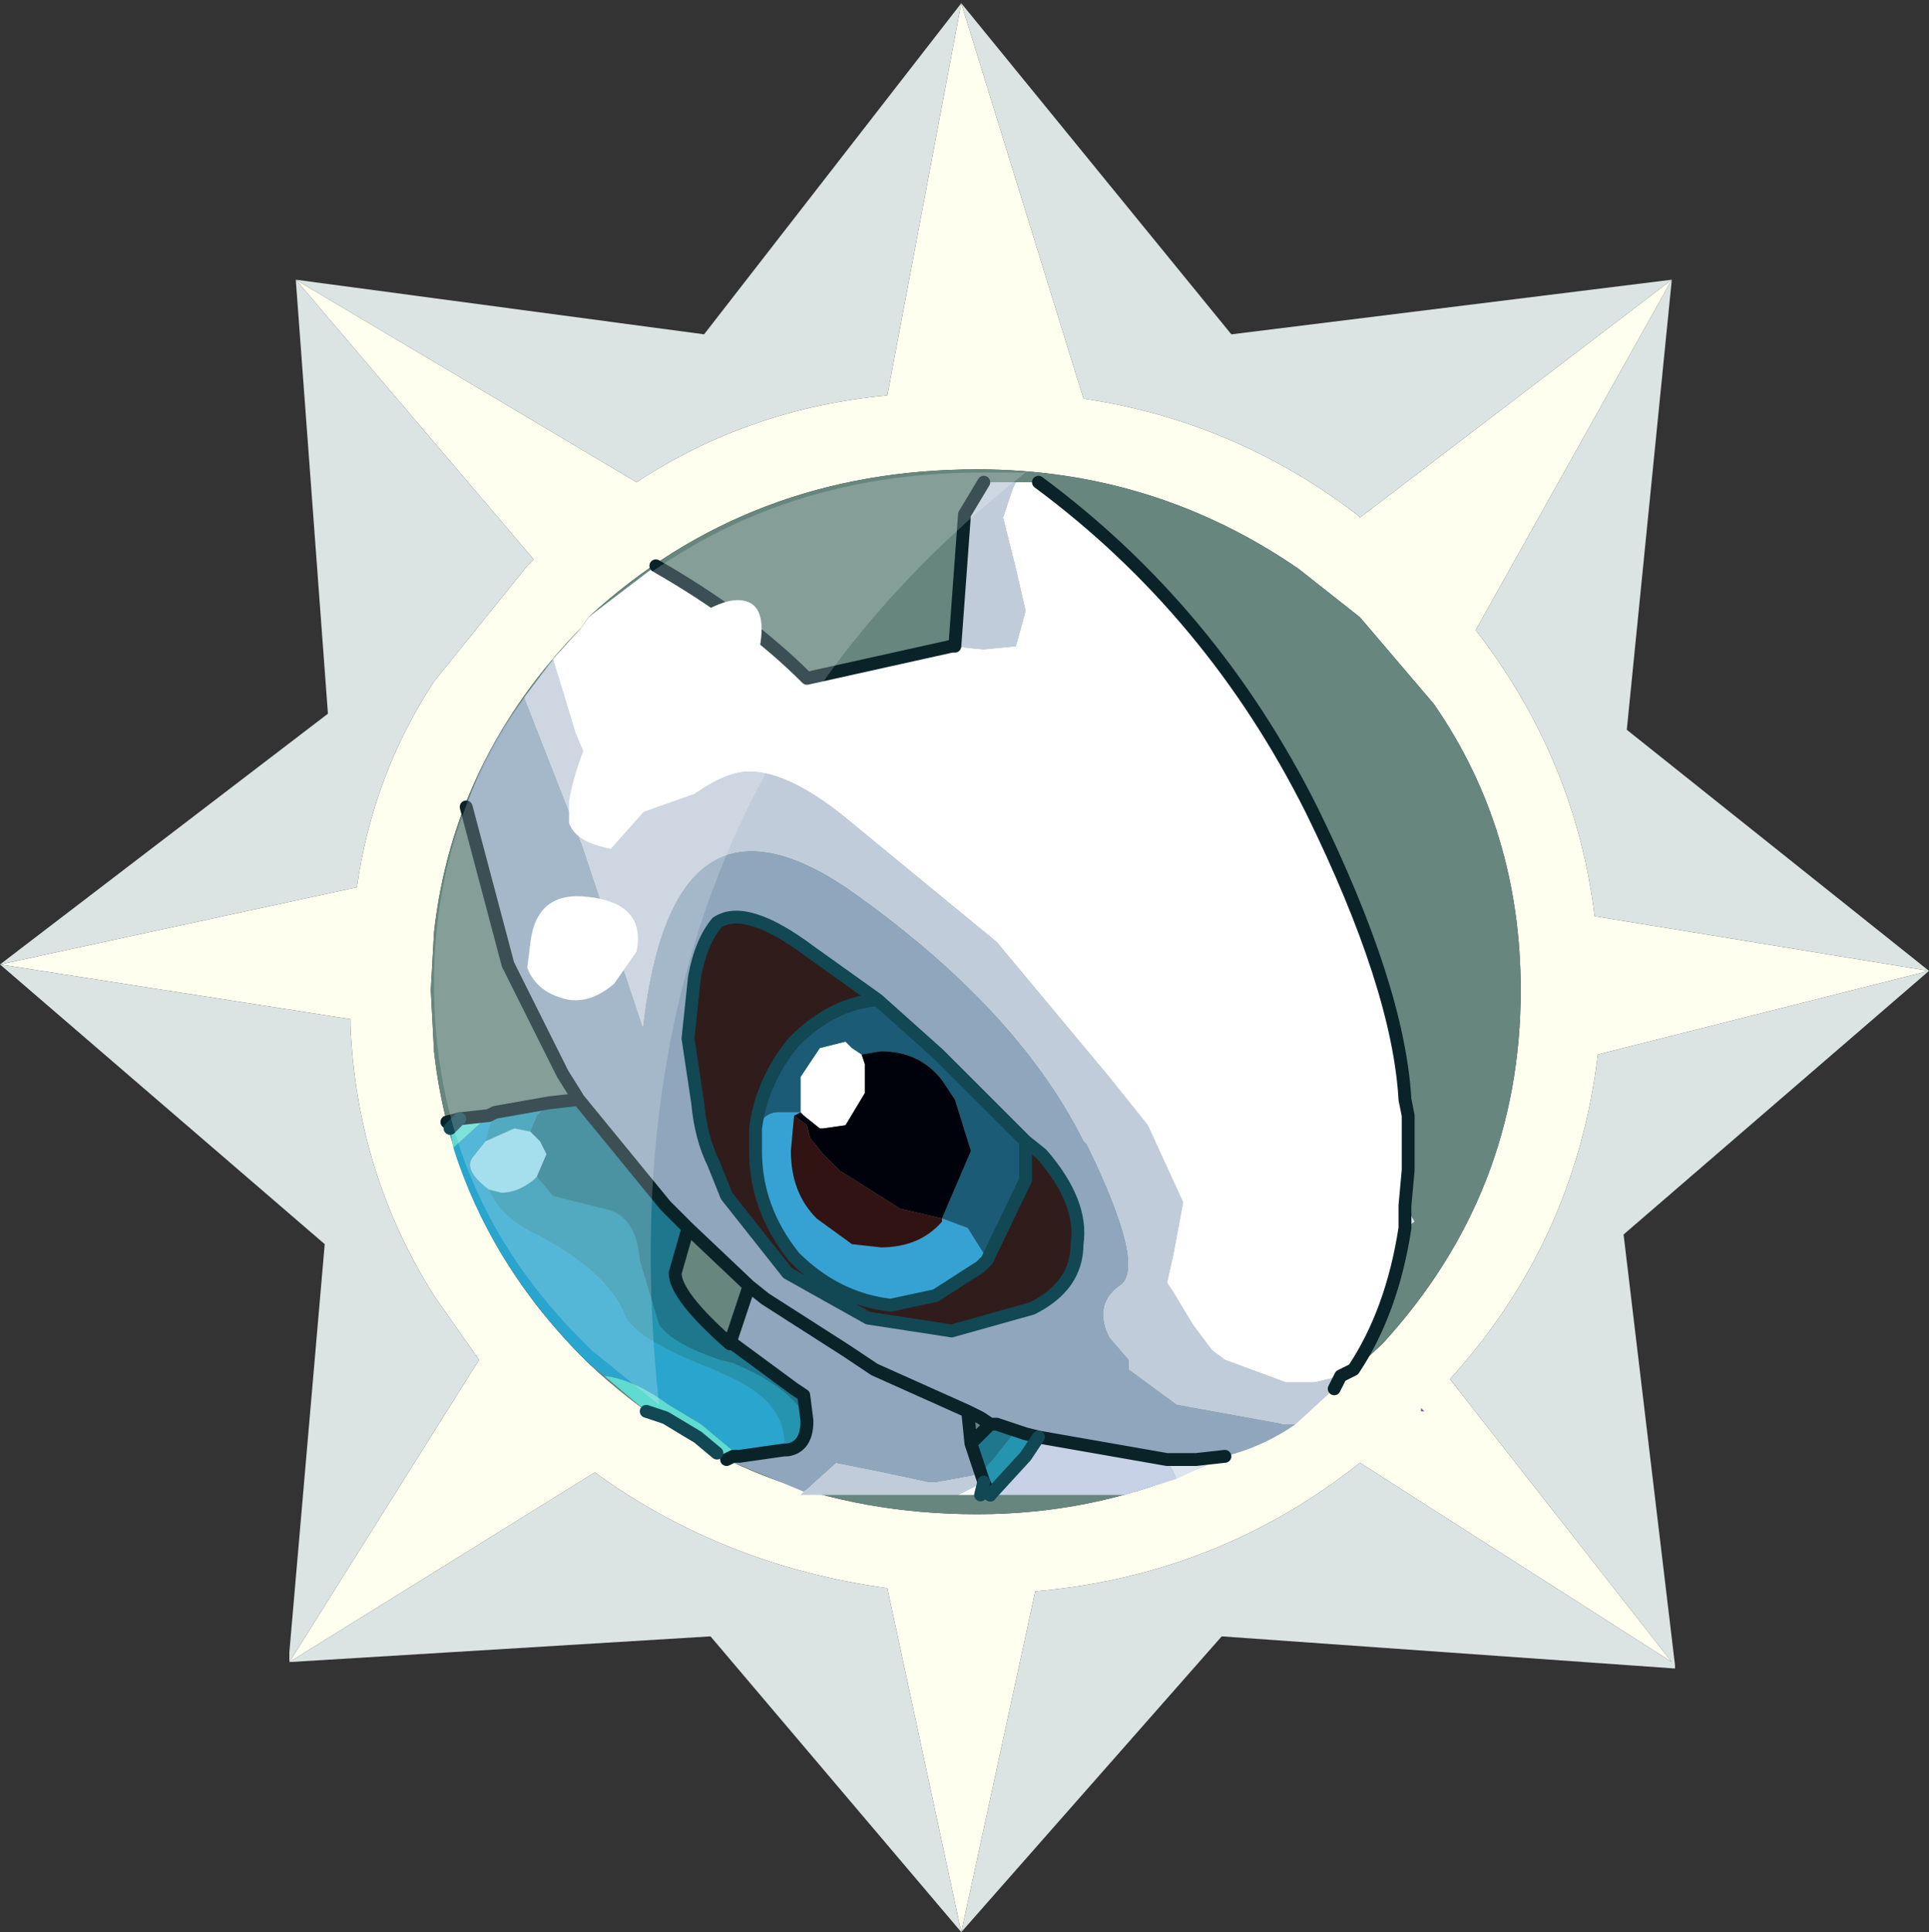 <?xml version="1.0" encoding="UTF-8" standalone="no"?>
<svg xmlns:ffdec="https://www.free-decompiler.com/flash" xmlns:xlink="http://www.w3.org/1999/xlink" ffdec:objectType="frame" height="30.05px" width="30.0px" xmlns="http://www.w3.org/2000/svg">
  <rect width="100%" height="100%" fill="#333333" stroke="none"/>
  <g transform="matrix(1.0, 0.0, 0.0, 1.0, 0.0, 0.0)">
    <use ffdec:characterId="1" height="30.0" transform="matrix(1.0, 0.0, 0.0, 1.0, 0.0, 0.0)" width="30.0" xlink:href="#shape0"/>
    <use ffdec:characterId="3" height="30.0" transform="matrix(1.0, 0.0, 0.0, 1.0, 0.0, 0.05)" width="30.0" xlink:href="#sprite0"/>
  </g>
  <defs>
    <g id="shape0" transform="matrix(1.0, 0.0, 0.0, 1.0, 0.0, 0.0)">
      <path d="M0.0 0.0 L30.0 0.0 30.0 30.0 0.0 30.0 0.0 0.0" fill="#33cc66" fill-opacity="0.0" fill-rule="evenodd" stroke="none"/>
    </g>
    <g id="sprite0" transform="matrix(1.0, 0.0, 0.0, 1.0, 0.0, 0.0)">
      <use ffdec:characterId="2" height="30.0" transform="matrix(1.0, 0.0, 0.0, 1.0, 0.0, 0.0)" width="30.0" xlink:href="#shape1"/>
    </g>
    <g id="shape1" transform="matrix(1.0, 0.0, 0.0, 1.0, 0.0, 0.0)">
      <path d="M22.1 21.85 L22.15 21.9 22.1 21.9 22.1 21.85" fill="url(#gradient0)" fill-rule="evenodd" stroke="none"/>
      <path d="M21.15 9.55 L20.2 8.8 Q17.95 7.25 15.2 7.25 11.65 7.25 9.15 9.55 L9.05 9.7 Q7.05 11.75 6.75 14.45 L6.7 15.35 6.75 16.3 Q7.05 19.0 9.0 21.0 L9.15 21.15 Q11.65 23.5 15.2 23.5 18.7 23.5 21.5 20.85 23.65 18.5 23.65 15.35 23.65 12.85 22.3 10.9 L21.15 9.55 M21.1 7.95 L21.15 8.0 26.0 4.3 22.95 9.75 Q24.5 11.75 24.8 14.2 L30.0 15.05 24.85 16.35 Q24.5 19.25 22.55 21.4 L26.0 25.8 21.15 22.7 Q18.95 24.45 16.1 24.7 L14.95 30.0 13.8 24.65 Q11.25 24.3 9.25 22.85 L4.5 25.8 7.45 21.1 6.75 20.1 Q5.55 18.2 5.45 15.9 L5.45 15.8 0.0 14.95 5.55 13.75 Q5.8 12.0 6.75 10.55 L8.2 8.75 8.3 8.65 4.6 4.3 9.9 7.45 Q11.65 6.3 13.8 6.1 L14.95 0.0 16.85 6.15 Q19.2 6.5 21.1 7.95 M22.1 21.85 L22.1 21.9 22.15 21.9 22.1 21.85" fill="#ffffef" fill-rule="evenodd" stroke="none"/>
      <path d="M21.1 7.95 Q19.2 6.5 16.85 6.15 L14.95 0.0 13.8 6.1 Q11.65 6.3 9.9 7.45 L4.6 4.3 8.3 8.65 8.2 8.75 6.75 10.55 Q5.8 12.0 5.55 13.75 L0.0 14.95 5.45 15.8 5.45 15.9 Q5.55 18.2 6.75 20.1 L7.45 21.1 4.5 25.8 9.25 22.85 Q11.25 24.3 13.8 24.65 L14.95 30.0 16.1 24.7 Q18.95 24.45 21.15 22.7 L26.0 25.8 22.55 21.4 Q24.5 19.25 24.85 16.35 L30.0 15.05 24.8 14.2 Q24.5 11.75 22.95 9.75 L26.0 4.3 21.15 8.0 21.1 7.95 M25.3 11.3 L30.0 15.05 25.25 19.15 26.05 25.85 26.05 25.9 19.0 25.4 14.95 30.0 11.05 25.4 4.5 25.8 4.5 25.65 5.05 19.3 0.0 14.95 5.1 11.05 4.6 4.3 10.95 5.15 14.95 0.0 19.15 5.15 26.0 4.3 25.3 11.3" fill="#dce4e3" fill-rule="evenodd" stroke="none"/>
      <path d="M21.15 9.55 L22.3 10.9 Q23.65 12.85 23.65 15.35 23.65 18.5 21.5 20.85 18.7 23.5 15.2 23.5 11.65 23.5 9.15 21.15 L9.0 21.0 Q7.05 19.0 6.75 16.3 L6.7 15.35 6.75 14.45 Q7.05 11.75 9.05 9.7 L9.15 9.55 Q11.65 7.25 15.2 7.25 17.95 7.25 20.2 8.8 L21.15 9.55" fill="#66867e" fill-rule="evenodd" stroke="none"/>
      <path d="M15.8 7.45 L15.75 7.55 15.6 8.0 15.8 8.8 15.95 9.45 15.8 10.0 15.3 10.05 14.8 10.0 14.85 10.0 15.0 7.95 15.3 7.45 15.8 7.45 M8.6 10.2 L8.95 11.35 Q9.45 12.6 9.95 12.6 L10.8 12.3 Q11.3 11.95 11.65 11.95 12.3 11.95 13.25 12.75 L15.5 14.6 17.25 16.7 17.85 17.45 18.4 18.65 18.25 19.45 18.15 19.9 18.25 20.05 18.55 20.55 18.85 20.95 19.05 21.1 20.0 21.45 20.45 21.45 20.85 21.35 20.75 21.55 20.15 22.1 19.95 22.1 18.3 21.8 17.55 21.25 17.55 21.1 17.25 20.75 Q17.0 20.25 17.4 19.95 17.85 19.7 16.9 17.75 L16.85 17.7 Q15.8 15.6 13.15 13.75 10.45 11.95 10.0 15.95 L9.05 13.1 8.15 10.8 8.6 10.2 M14.9 23.2 L12.45 23.2 12.5 23.15 13.0 22.7 13.75 22.85 14.45 23.0 14.55 23.0 15.1 22.9 15.25 22.85 15.3 23.0 15.1 23.1 14.9 23.2" fill="#c0ccda" fill-rule="evenodd" stroke="none"/>
      <path d="M16.15 7.45 Q18.85 9.45 20.4 12.55 21.75 15.3 21.85 17.05 L21.9 17.3 21.9 17.85 21.9 18.15 21.85 18.7 21.85 19.05 Q21.65 20.35 21.05 21.25 L20.85 21.35 20.45 21.45 20.0 21.45 19.05 21.1 18.85 20.95 18.55 20.55 18.25 20.05 18.15 19.9 18.25 19.45 18.4 18.65 17.85 17.45 17.25 16.7 15.5 14.6 13.25 12.75 Q12.3 11.95 11.65 11.95 11.3 11.95 10.8 12.3 L9.95 12.6 Q9.45 12.6 8.95 11.35 L8.6 10.2 9.05 9.7 9.15 9.55 10.2 8.75 Q11.6 9.55 12.55 10.5 L14.8 10.0 15.3 10.05 15.8 10.0 15.95 9.45 15.8 8.8 15.6 8.0 15.75 7.55 15.8 7.45 16.15 7.45 M15.25 23.2 L14.9 23.2 15.1 23.1 15.3 23.0 15.25 23.2 M12.45 17.25 L12.45 17.15 12.45 17.05 12.45 16.7 12.75 16.25 13.15 16.15 13.25 16.25 13.4 16.35 13.45 16.5 13.45 16.85 13.45 16.95 13.15 17.45 12.8 17.5 12.75 17.5 12.5 17.3 12.45 17.25" fill="#ffffff" fill-rule="evenodd" stroke="none"/>
      <path d="M15.95 17.7 L15.95 17.9 15.95 18.3 15.35 19.55 15.25 19.65 15.3 19.45 15.05 19.05 14.65 18.9 15.1 17.85 14.85 17.05 14.65 16.75 Q14.3 16.3 13.7 16.3 L13.4 16.35 13.25 16.25 13.15 16.15 12.75 16.25 12.45 16.7 12.45 17.05 12.45 17.15 12.45 17.25 12.3 17.25 12.1 17.25 Q11.9 17.25 11.75 17.5 11.85 16.75 12.35 16.15 12.95 15.55 13.65 15.5 L14.6 16.35 15.95 17.7" fill="#1b5b76" fill-rule="evenodd" stroke="none"/>
      <path d="M12.45 17.25 L12.5 17.3 12.75 17.5 12.8 17.5 13.15 17.45 13.45 16.95 13.45 16.85 13.45 16.5 13.4 16.35 13.7 16.3 Q14.3 16.3 14.65 16.75 L14.85 17.05 15.1 17.85 14.65 18.9 14.0 18.75 13.05 18.15 12.8 17.9 12.6 17.65 12.55 17.45 12.35 17.3 12.45 17.25" fill="#00020b" fill-rule="evenodd" stroke="none"/>
      <path d="M15.25 19.65 L15.35 19.55 15.95 18.3 15.95 17.9 15.95 17.7 16.2 17.9 Q16.85 18.65 16.75 19.3 16.75 19.95 16.05 20.3 L14.8 20.65 13.5 20.45 12.25 19.75 11.3 18.55 11.1 18.05 Q10.9 17.65 10.85 17.1 L10.7 16.1 10.8 15.15 Q10.9 14.6 11.15 14.3 11.6 14.0 12.6 14.75 L13.65 15.5 Q12.95 15.55 12.35 16.15 11.85 16.75 11.75 17.5 L11.75 17.85 Q11.75 18.75 12.35 19.5 13.0 20.15 13.85 20.25 L14.55 20.1 15.25 19.65" fill="#311c1c" fill-rule="evenodd" stroke="none"/>
      <path d="M20.15 22.1 Q19.65 22.45 19.05 22.6 L18.6 22.65 18.15 22.65 16.15 22.3 15.95 22.25 15.8 22.2 15.5 22.1 15.4 22.1 15.25 22.0 15.05 21.9 13.6 21.25 13.15 20.95 11.9 20.15 11.65 19.95 11.9 20.15 13.15 20.95 13.6 21.25 15.05 21.9 15.1 22.4 15.25 22.85 15.1 22.9 14.55 23.0 14.45 23.0 13.75 22.85 13.0 22.7 12.5 23.15 11.3 22.65 11.4 22.6 11.5 22.6 12.2 22.5 12.25 22.5 Q12.55 22.45 12.55 22.05 L12.5 21.65 12.35 21.55 11.4 20.85 11.35 20.85 11.65 19.95 10.7 19.05 10.35 18.7 9.0 17.05 8.75 16.65 7.9 14.95 7.25 12.5 Q7.55 11.6 8.15 10.8 L9.05 13.1 10.0 15.95 Q10.45 11.95 13.15 13.75 15.8 15.6 16.85 17.7 L16.9 17.75 Q17.85 19.7 17.4 19.95 17.0 20.25 17.25 20.75 L17.55 21.1 17.55 21.25 18.3 21.8 19.95 22.1 20.15 22.1 M13.65 15.5 L12.6 14.75 Q11.6 14.0 11.15 14.3 10.9 14.6 10.8 15.15 L10.7 16.1 10.85 17.1 Q10.9 17.65 11.1 18.05 L11.3 18.55 12.25 19.75 13.5 20.45 14.8 20.65 16.05 20.3 Q16.75 19.95 16.75 19.3 16.85 18.65 16.2 17.9 L15.95 17.7 14.6 16.35 13.65 15.5" fill="#8fa6bc" fill-rule="evenodd" stroke="none"/>
      <path d="M7.7 17.25 L8.55 17.1 8.35 17.3 8.25 17.55 8.0 17.5 7.55 17.7 7.6 17.5 7.7 17.25 M7.6 18.45 L7.8 18.5 Q8.05 18.5 8.3 18.3 L8.35 18.25 8.6 18.55 9.4 18.75 Q9.9 18.85 9.95 19.55 L10.25 20.55 Q10.45 20.85 11.2 21.1 L11.4 21.15 Q12.35 21.55 12.55 22.05 12.55 22.45 12.25 22.5 L12.2 22.5 12.2 22.4 Q12.2 21.7 11.2 21.3 L11.1 21.25 Q9.8 20.75 9.7 20.35 9.4 19.7 8.35 19.15 7.8 18.9 7.6 18.45 M15.8 22.2 L15.95 22.25 16.15 22.3 15.95 22.6 15.4 23.2 15.3 23.0 15.25 22.85 15.4 22.7 15.8 22.2" fill="#2595af" fill-rule="evenodd" stroke="none"/>
      <path d="M7.6 18.45 Q7.2 18.15 7.35 17.95 L7.55 17.7 8.0 17.5 8.25 17.55 8.35 17.65 8.4 17.7 8.5 17.9 8.35 18.25 8.3 18.3 Q8.05 18.5 7.8 18.5 L7.6 18.45" fill="#8ed7e8" fill-rule="evenodd" stroke="none"/>
      <path d="M9.4 21.35 L9.15 21.15 9.0 21.0 Q7.6 19.55 7.05 17.8 L7.6 17.3 7.7 17.25 7.6 17.5 7.55 17.7 7.35 17.95 Q7.2 18.15 7.6 18.45 7.8 18.9 8.35 19.15 9.4 19.7 9.7 20.35 9.8 20.75 11.1 21.25 L11.2 21.3 Q12.2 21.7 12.2 22.4 L12.2 22.5 11.5 22.6 10.9 22.1 10.4 21.8 Q9.85 21.4 9.4 21.35" fill="#2aa5ce" fill-rule="evenodd" stroke="none"/>
      <path d="M18.3 22.95 L17.5 23.2 15.4 23.2 15.95 22.6 16.15 22.3 18.15 22.65 18.3 22.95 M11.15 22.55 L10.05 21.9 10.35 22.0 10.85 22.3 11.15 22.55 M7.0 17.5 L6.9 17.55 6.9 17.45 6.95 17.4 7.15 17.35 7.0 17.5" fill="#c7d2e6" fill-rule="evenodd" stroke="none"/>
      <path d="M11.3 22.65 L11.2 22.65 11.15 22.55 10.85 22.3 10.35 22.0 10.05 21.9 9.4 21.35 Q9.85 21.4 10.4 21.8 L10.9 22.1 11.5 22.6 11.4 22.6 11.3 22.65 M7.05 17.8 L7.0 17.5 7.15 17.35 7.6 17.3 7.05 17.8" fill="#5fdbd1" fill-rule="evenodd" stroke="none"/>
      <path d="M8.55 17.1 L9.0 17.05 10.35 18.7 10.7 19.05 10.5 19.75 Q10.5 20.1 11.35 20.85 L11.4 20.85 12.35 21.55 12.5 21.65 12.55 22.05 Q12.35 21.55 11.4 21.15 L11.2 21.1 Q10.45 20.85 10.25 20.55 L9.95 19.55 Q9.9 18.85 9.4 18.75 L8.6 18.55 8.35 18.25 8.5 17.9 8.4 17.7 8.35 17.65 8.25 17.55 8.35 17.3 8.55 17.1 M15.4 22.1 L15.5 22.1 15.8 22.2 15.4 22.7 15.25 22.85 15.1 22.4 15.4 22.1" fill="#1e778c" fill-rule="evenodd" stroke="none"/>
      <path d="M15.25 19.65 L14.55 20.1 13.85 20.25 Q13.0 20.15 12.35 19.5 11.75 18.75 11.75 17.85 L11.75 17.5 Q11.9 17.25 12.1 17.25 L12.3 17.25 12.45 17.25 12.35 17.3 12.3 17.85 Q12.3 18.5 12.7 18.9 L13.25 19.3 13.7 19.35 Q14.3 19.35 14.65 18.95 L14.65 18.9 15.05 19.05 15.3 19.45 15.25 19.65" fill="#36a2d3" fill-rule="evenodd" stroke="none"/>
      <path d="M12.35 17.3 L12.55 17.45 12.6 17.65 12.8 17.9 13.05 18.15 14.0 18.75 14.65 18.9 14.65 18.95 Q14.3 19.35 13.7 19.35 L13.25 19.3 12.7 18.9 Q12.3 18.5 12.3 17.85 L12.35 17.3" fill="#311313" fill-rule="evenodd" stroke="none"/>
      <path d="M21.85 19.05 L21.85 18.7 22.0 18.95 21.85 19.05 M19.05 22.6 L18.3 22.95 18.15 22.65 18.6 22.65 19.05 22.6" fill="#dce4ef" fill-rule="evenodd" stroke="none"/>
      <path d="M15.4 23.2 L15.25 23.2 15.3 23.0 15.4 23.2" fill="#666666" fill-rule="evenodd" stroke="none"/>
      <path d="M21.85 18.7 L21.9 18.15 21.9 17.85 21.9 17.3 21.85 17.05 Q21.75 15.3 20.4 12.55 18.85 9.45 16.15 7.45 M14.8 10.0 L12.55 10.5 Q11.6 9.55 10.2 8.75 M20.85 21.35 L21.05 21.25 Q21.65 20.35 21.85 19.05 L21.85 18.7 M20.85 21.35 L20.75 21.55 M6.95 17.4 L7.15 17.35 7.6 17.3 7.7 17.25 8.55 17.1 9.0 17.05 8.75 16.65 7.9 14.95 7.25 12.5 M15.3 7.45 L15.0 7.95 14.85 10.0 14.8 10.0 M12.55 22.05 L12.5 21.65 12.35 21.55 11.4 20.85 11.35 20.85 Q10.5 20.1 10.5 19.75 L10.7 19.05 10.35 18.7 9.0 17.05 M11.65 19.95 L11.9 20.15 13.15 20.95 13.6 21.25 15.05 21.9 15.25 22.0 15.4 22.1 15.5 22.1 15.8 22.2 15.95 22.25 16.15 22.3 18.15 22.65 18.6 22.65 19.05 22.6 M11.65 19.95 L11.35 20.85 M10.7 19.05 L11.65 19.95 M12.55 22.05 Q12.55 22.45 12.25 22.5 L12.2 22.5 11.5 22.6 11.4 22.6 11.3 22.65 M15.25 22.85 L15.1 22.4 15.05 21.9 M15.3 23.0 L15.25 22.85 M15.4 23.2 L15.3 23.0 M15.1 22.4 L15.4 22.1" fill="none" stroke="#0a2329" stroke-linecap="round" stroke-linejoin="round" stroke-width="0.2"/>
      <path d="M7.0 17.5 L7.15 17.35 M15.95 17.7 L15.95 17.9 15.95 18.3 15.35 19.55 15.25 19.65 14.55 20.1 13.85 20.25 Q13.0 20.15 12.35 19.5 11.75 18.75 11.75 17.85 L11.75 17.5 Q11.85 16.75 12.35 16.15 12.95 15.55 13.65 15.5 L12.6 14.75 Q11.6 14.0 11.15 14.3 10.9 14.6 10.8 15.15 L10.7 16.1 10.85 17.1 Q10.9 17.65 11.1 18.05 L11.3 18.55 12.25 19.75 13.5 20.45 14.8 20.65 16.05 20.3 Q16.75 19.95 16.75 19.3 16.85 18.65 16.2 17.9 L15.95 17.7 14.6 16.35 13.65 15.5 M10.05 21.9 L10.35 22.0 10.85 22.3 11.15 22.55 M15.3 23.0 L15.25 23.2 M15.4 23.2 L15.95 22.6 16.15 22.3" fill="none" stroke="#124754" stroke-linecap="round" stroke-linejoin="round" stroke-width="0.2"/>
      <path d="M9.05 20.8 Q6.75 18.5 6.75 15.25 6.75 12.05 9.1 9.7 L9.2 9.6 Q11.7 7.3 15.25 7.3 L15.95 7.3 Q9.25 12.55 10.25 21.8 L9.2 20.95 9.05 20.8" fill="#ffffff" fill-opacity="0.2" fill-rule="evenodd" stroke="none"/>
      <path d="M10.7 11.8 L9.5 13.15 Q8.95 13.05 8.85 12.75 L8.85 12.4 Q9.15 10.8 10.6 9.7 11.25 9.2 11.6 9.3 11.95 9.4 11.8 10.1 L10.7 11.8 M8.85 15.5 Q8.35 15.4 8.2 15.0 L8.25 14.6 Q8.35 13.8 9.15 13.9 10.05 14.0 9.9 14.75 L9.55 15.25 Q9.2 15.55 8.85 15.5" fill="#ffffff" fill-rule="evenodd" stroke="none"/>
    </g>
    <linearGradient gradientTransform="matrix(0.007, 0.0, 0.0, 0.005, 20.5, 25.9)" gradientUnits="userSpaceOnUse" id="gradient0" spreadMethod="pad" x1="-819.2" x2="819.2">
      <stop offset="0.0" stop-color="#65298e"/>
      <stop offset="1.0" stop-color="#9a6cc5"/>
    </linearGradient>
  </defs>
</svg>
